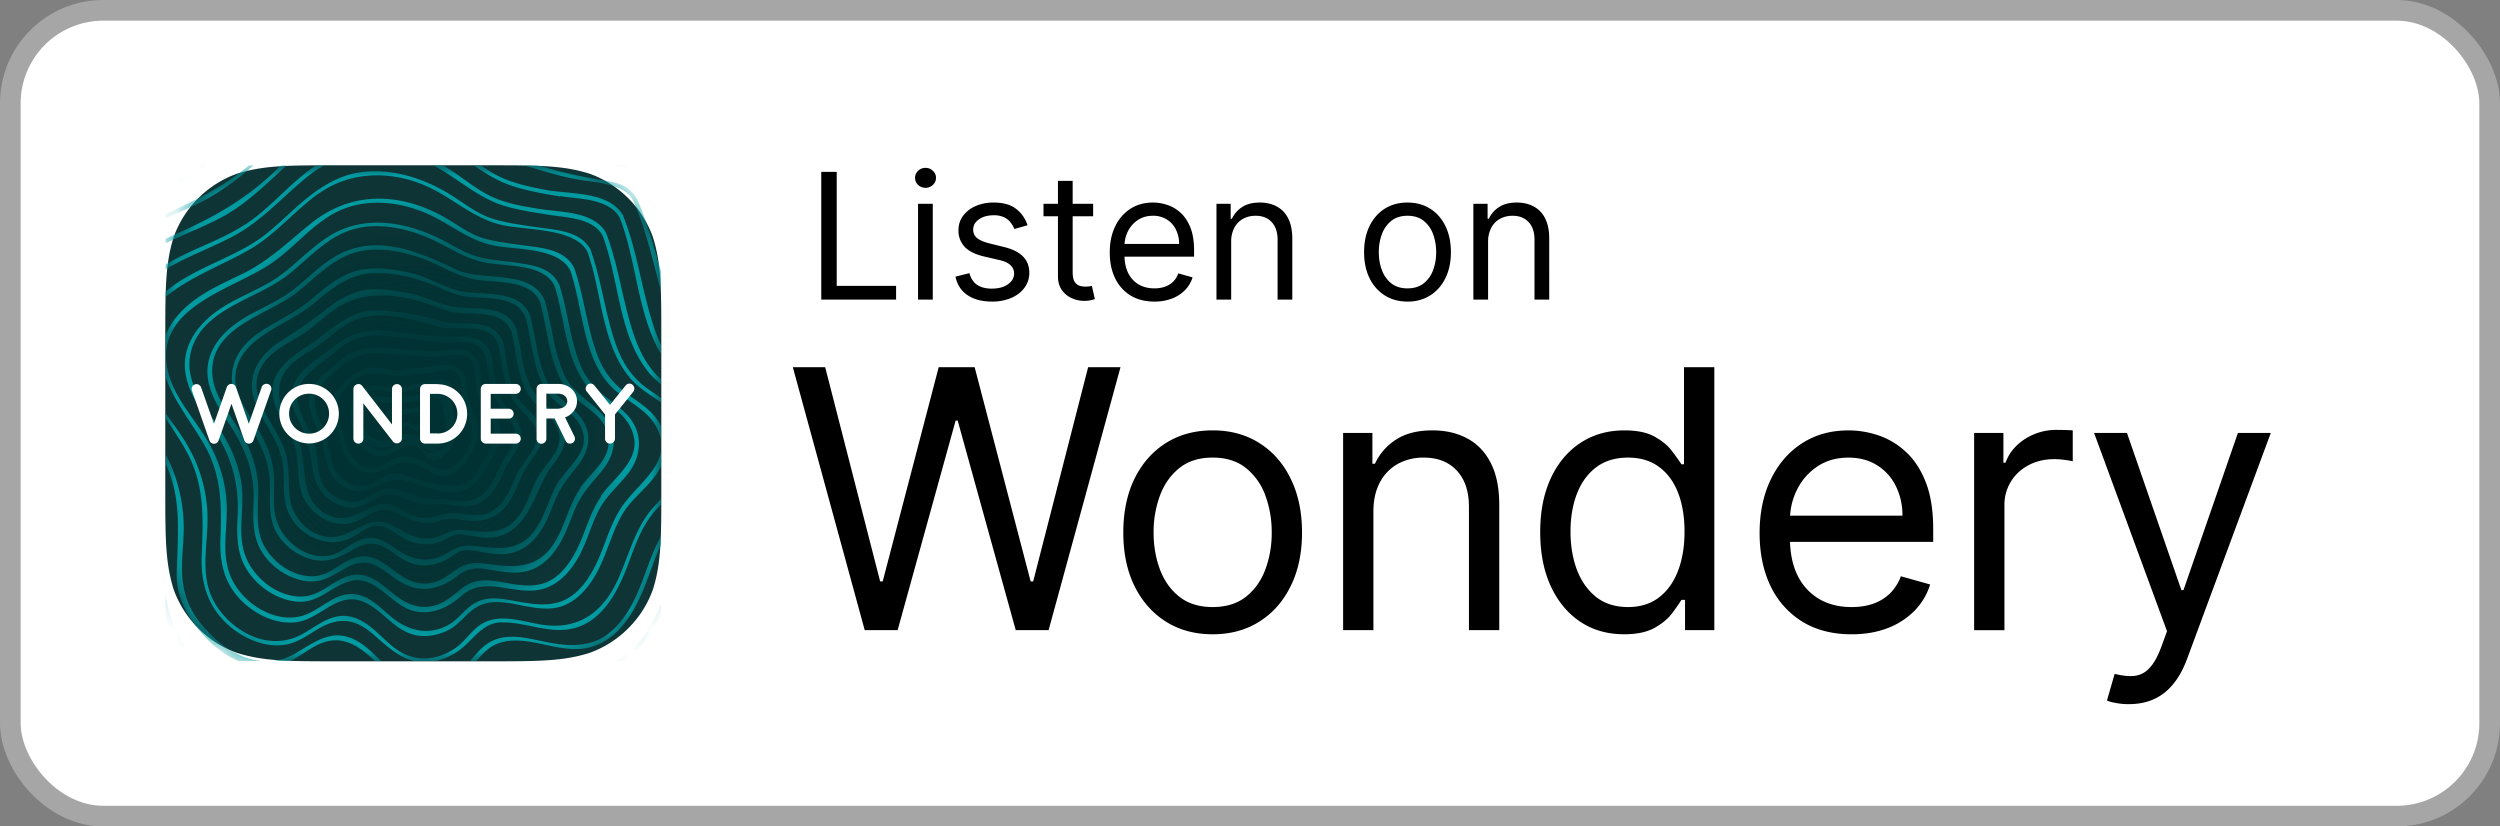 <svg xmlns="http://www.w3.org/2000/svg" width="121" height="40" fill="none" viewBox="0 0 121 40">
  <rect x="0" y="0" width="121" height="40" fill="#808080" stroke="none"/>
  <rect width="120" height="39" x=".5" y=".5" fill="#fff" rx="4.5"/>
  <rect width="120" height="39" x=".5" y=".5" stroke="#A6A6A6" rx="4.5"/>
  <g clip-path="url(#a)">
    <path fill="#0F3436" fill-rule="evenodd" d="M16.37 8h7.267c2.408 0 3.616 0 4.913.412a5.095 5.095 0 0 1 3.045 3.045c.413 1.298.413 2.505.413 4.913v7.267c0 2.408 0 3.616-.413 4.913a5.095 5.095 0 0 1-3.045 3.045c-1.297.413-2.505.413-4.913.413H16.37c-2.408 0-3.615 0-4.913-.413a5.095 5.095 0 0 1-3.045-3.045C8 27.253 8 26.045 8 23.637V16.37c0-2.408 0-3.615.412-4.913a5.076 5.076 0 0 1 3.045-3.045C12.755 8 13.962 8 16.37 8Z" clip-rule="evenodd"/>
    <mask id="b" width="25" height="25" x="8" y="8" maskUnits="userSpaceOnUse" style="mask-type:luminance">
      <path fill="#fff" d="M16.37 8h7.267c2.408 0 3.616 0 4.913.412a5.095 5.095 0 0 1 3.045 3.045c.413 1.298.413 2.505.413 4.913v7.267c0 2.408 0 3.616-.413 4.913a5.095 5.095 0 0 1-3.045 3.045c-1.297.413-2.505.413-4.913.413H16.37c-2.408 0-3.615 0-4.913-.413a5.095 5.095 0 0 1-3.045-3.045C8 27.253 8 26.045 8 23.637V16.37c0-2.408 0-3.615.412-4.913a5.076 5.076 0 0 1 3.045-3.045C12.755 8 13.962 8 16.37 8Z"/>
    </mask>
    <g mask="url(#b)">
      <path fill="#009BA1" d="M23.24 17.975c-.075-.638-.352-.998-1.027-1.058-.398-.037-.78.083-1.17.09-.368 0-.728-.082-1.103-.082-.907 0-1.86-.277-2.737.067-.42.165-.728.443-1.065.735-.39.338-.833.653-1.05 1.14-.398.908.322 1.778.532 2.64.225.915.255 1.77 1.26 2.16 1.058.413 1.71-.652 2.73-.405.833.203 1.913.788 2.783.495.442-.15.772-.502 1.012-.885.293-.472.653-1.095.795-1.634.105-.413-.007-.758-.24-1.103-.472-.713-.645-1.313-.72-2.175v.015Zm.06 4.545c-.412.742-.915 1.125-1.822.968a9.945 9.945 0 0 1-1.395-.338c-.353-.112-.69-.277-1.065-.24-.465.06-.788.442-1.223.563-.855.24-1.567-.45-1.762-1.215-.113-.465-.158-.923-.323-1.373-.202-.54-.592-1.11-.45-1.71.15-.608.788-1.035 1.238-1.418.525-.442 1.087-.705 1.792-.667.833.045 1.673.135 2.505.18.803.045 2.033-.525 2.175.705.045.465.083.945.233 1.395.142.42.435.69.63 1.065.337.66-.218 1.508-.54 2.085h.007Zm-.72-3.878c-.045-1.432-1.447-.877-2.407-.832-.315.015-.638.12-.945.113-.45 0-.825-.188-1.283-.128-.66.09-1.177.51-1.567 1.035-.488.675-.278 1.268-.053 1.995.218.705.278 1.47.983 1.875.637.36 1.08.12 1.665-.165.622-.308 1.125-.128 1.695.203.24.142.51.314.802.3.818-.023 1.335-.998 1.568-1.658.135-.383.157-.682 0-1.057-.24-.57-.443-1.043-.458-1.68Zm-.412 3.75c-.548.54-.96.338-1.515.03-.465-.262-1.028-.442-1.545-.24-.36.143-.653.45-1.065.466-.66.022-1.088-.518-1.26-1.096-.225-.764-.728-1.792-.24-2.52.285-.427.75-.832 1.252-.952l1.26.083c.48.052 1.05-.06 1.53-.09.66-.046 1.703-.585 1.733.577 0 .353.037.713.142 1.058.128.397.39.697.39 1.125.015.532-.315 1.192-.697 1.567l.015-.008Zm-.285-3.172s.015-.022 0-.03c.195-.825-.495-.93-1.155-.742-.39.112-.788.194-1.185.292-.608.143-1.185-.21-1.793-.015-1.132.36-.877 2.182-.262 2.895.33.383.817.563 1.305.39.57-.203.967-.735 1.59-.24.187.15.262.428.517.495.42.105.9-.495 1.065-.803.383-.704-.142-1.5-.09-2.235l.008-.007Zm-.09 1.883c-.06.232-.225.42-.39.584-.165.165-.533.316-.758.21-.127-.06-.247-.337-.367-.427-.278-.225-.615-.157-.923-.015-.442.21-.772.518-1.305.233-.397-.21-.592-.668-.682-1.088-.083-.375-.165-.99.09-1.313.36-.464.877-.442 1.38-.322.405.09.592.015.99-.075.27-.067.532-.113.795-.188.165-.045.352-.082.525-.105.622-.09.48.683.48.698-.06.607.322 1.222.165 1.807Zm3.27-1.83c-.473-.743-.525-1.718-.683-2.558v-.03c-.3-1.042-1.32-1.042-2.257-1.042-.63 0-1.133-.218-1.748-.353a13.368 13.368 0 0 0-1.98-.262c-1.447-.083-2.28.9-3.382 1.642-.945.637-2.055 1.32-1.778 2.64.158.75.698 1.358.968 2.07.3.78.157 1.59.367 2.378.255.937 1.268 1.725 2.258 1.59.855-.113 1.35-.968 2.287-.57.615.262 1.035.585 1.733.532.24-.015.442-.127.682-.172.42-.083.758.022 1.17.06.6.052 1.163-.076 1.605-.503.593-.578.765-1.402 1.178-2.1.322-.532.817-.953.757-1.635-.082-.78-.787-1.088-1.17-1.695l-.007.008Zm.885 2.1c-.135.57-.728 1.124-.968 1.665-.262.577-.487 1.215-1.02 1.604-.735.54-1.432.12-2.212.195-.555.053-.953.33-1.553.18-.495-.127-.885-.517-1.38-.614-.33-.06-.622.03-.915.18-.742.375-1.342.75-2.175.262-1.282-.758-.81-2.317-1.267-3.525-.188-.495-.488-.922-.713-1.395-.427-.863-.3-1.718.435-2.363.435-.375.968-.622 1.418-.975.555-.434 1.035-.9 1.717-1.147 1.17-.428 2.73.037 3.87.36.975.277 2.618-.323 2.963.982.18.93.232 2.026.84 2.805.427.548 1.17.96.975 1.785h-.015Zm-.225-2.566c-.435-.84-.495-1.852-.698-2.767v-.03c0-.015 0-.023-.015-.03-.45-1.305-1.987-.953-3.082-1.14-.728-.12-1.403-.525-2.145-.652-.705-.12-1.478-.27-2.183-.136-.697.128-1.297.51-1.845.946-.705.555-1.395 1.012-2.152 1.5-1.193.764-1.785 1.89-1.148 3.24.398.84.968 1.537 1.185 2.452.195.832-.03 1.725.285 2.527.458 1.178 1.913 1.905 3.075 1.313.465-.24.878-.675 1.47-.555.443.09.803.465 1.2.652a2.126 2.126 0 0 0 1.673.076c.315-.12.51-.308.877-.338.203-.015.435.053.638.083.33.044.652.097.99.06.592-.06 1.057-.375 1.425-.84.645-.833.877-1.883 1.522-2.73.398-.518.698-1.066.48-1.733-.262-.81-1.162-1.162-1.545-1.905l-.007.008Zm.315 4.268c-.315.578-.48 1.238-.855 1.793-.668.99-1.56.922-2.618.787-.442-.053-.705.022-1.095.21-1.005.48-1.635.008-2.505-.45-1.26-.66-2.002.848-3.292.54-.968-.232-1.605-1.087-1.665-2.047-.045-.683 0-1.335-.195-2.003-.398-1.38-2.07-2.805-1.095-4.268.435-.652 1.17-.99 1.815-1.387.615-.375 1.117-.885 1.702-1.297 1.358-.945 3.083-.736 4.575-.21.525.187.9.374 1.455.412.885.06 2.16-.098 2.505.953.24 1.057.285 2.302.953 3.21.427.584 1.207.892 1.342 1.68.143.87-.652 1.402-1.035 2.1l.008-.023Zm.442-4.598c-.465-.967-.54-2.1-.802-3.127v-.03c0-.015 0-.023-.015-.03-.57-1.417-2.423-.9-3.608-1.26-.825-.247-1.507-.697-2.37-.862-.915-.18-1.852-.3-2.737.045-.75.292-1.343.825-1.95 1.327-.788.66-1.718 1.028-2.543 1.62-1.455 1.05-1.545 2.46-.667 3.93.607 1.02 1.192 1.92 1.267 3.15.053.893-.127 1.77.36 2.588a2.81 2.81 0 0 0 1.545 1.207c.788.247 1.358.008 2.033-.383.712-.412 1.2-.48 1.897 0 .323.218.615.458.983.593.615.225 1.29.113 1.845-.225.21-.128.36-.285.615-.36.337-.098.735.015 1.08.075.42.067.84.128 1.26.045.682-.128 1.185-.585 1.545-1.163.292-.465.465-.99.682-1.492.255-.578.6-1.012.99-1.5.503-.622.788-1.343.405-2.108-.412-.847-1.395-1.177-1.815-2.047v.008Zm.608 4.748c-.465.705-.638 1.56-1.088 2.272-.742 1.178-1.717 1.088-2.947.938-.525-.067-.878 0-1.32.277-.9.578-1.703.443-2.55-.134-.45-.308-.863-.616-1.433-.533-.645.097-1.087.66-1.702.817-1.185.308-2.43-.712-2.7-1.807-.195-.773 0-1.605-.128-2.392-.127-.743-.427-1.396-.817-2.033-.503-.817-1.2-1.717-.968-2.738.368-1.642 2.573-2.197 3.728-3.18.817-.697 1.68-1.41 2.812-1.485.99-.06 2.115.203 3.03.585.593.248 1.028.495 1.673.556.907.09 2.362-.046 2.767 1.012.315 1.222.353 2.715 1.17 3.75.473.6 1.298.908 1.56 1.672.368 1.05-.57 1.666-1.065 2.416l-.022.007Zm.225-5.093c-.51-1.102-.6-2.37-.93-3.532v-.03s-.015-.023-.023-.03c-.652-1.537-3.03-.9-4.282-1.492-1.748-.833-3.758-1.726-5.655-.743-.945.488-1.628 1.313-2.498 1.912-.87.6-1.897.93-2.722 1.605-.638.526-1.133 1.238-1.163 2.078-.03.953.51 1.785 1.013 2.55.742 1.133 1.245 2.258 1.222 3.637-.015.96-.105 1.883.465 2.723.458.683 1.238 1.193 2.055 1.313.795.112 1.32-.278 1.98-.646 1.388-.772 1.928.51 3.09.915.72.248 1.47.053 2.078-.375.285-.202.45-.367.802-.457.443-.12.848 0 1.283.068.442.067.9.127 1.342.044.765-.142 1.32-.697 1.71-1.342.338-.563.525-1.2.795-1.792.3-.66.743-1.14 1.208-1.688.51-.608.802-1.343.495-2.123-.435-1.11-1.77-1.485-2.273-2.587l.008-.008Zm.772 5.498c-.54.788-.72 1.755-1.207 2.565-.81 1.35-1.935 1.29-3.315 1.095-.563-.082-.968-.052-1.455.262-.503.33-.833.66-1.485.69-.72.03-1.23-.382-1.77-.787-.428-.315-.863-.6-1.418-.525-.81.113-1.35.878-2.182.953-1.118.097-2.28-.803-2.625-1.83-.315-.953-.023-1.995-.173-2.97-.112-.758-.39-1.455-.772-2.108-.548-.923-1.388-1.838-1.41-2.97-.045-2.22 2.745-2.767 4.125-3.87.847-.682 1.612-1.515 2.67-1.875 1.147-.383 2.52-.09 3.615.345.855.345 1.515.817 2.437.945.938.127 2.588 0 3.015 1.072.413 1.418.428 3.21 1.433 4.373.6.697 1.635 1.035 1.852 2.025.255 1.155-.78 1.777-1.342 2.595l.007.015Zm1.418-4.275c-.645-.48-1.125-.968-1.425-1.718-.495-1.222-.6-2.572-.998-3.825 0-.007 0-.014-.015-.022-.352-.81-1.207-.945-2.002-1.065-.518-.075-1.043-.12-1.56-.21-.66-.12-1.148-.383-1.733-.705-1.845-1.035-4.095-1.545-5.955-.308-.975.646-1.732 1.56-2.745 2.153-.975.57-2.077.938-2.94 1.695-.72.63-1.237 1.47-1.177 2.452.06 1.103.75 2.003 1.335 2.888.885 1.327 1.29 2.647 1.215 4.252-.053 1.028-.053 1.995.6 2.858.51.675 1.305 1.185 2.145 1.305 1.132.165 1.702-.698 2.7-.975 1.2-.337 1.957 1.133 3.022 1.425.915.247 1.703-.142 2.378-.727 1.155-.998 2.505.007 3.832-.3.93-.218 1.553-1.013 1.958-1.83.322-.66.51-1.373.855-2.026.352-.667.907-1.132 1.372-1.71.63-.78.78-1.8.18-2.647-.277-.39-.667-.668-1.042-.945v-.015Zm-.413 4.68c-.607.87-.795 1.942-1.327 2.85-.27.465-.623.922-1.103 1.192-.825.465-1.732.195-2.595.06-.652-.097-1.162-.082-1.695.33-.54.413-.945.84-1.68.9-.847.06-1.402-.427-2.01-.922-.457-.367-.937-.698-1.552-.622-.9.112-1.485.967-2.408 1.042-1.245.105-2.505-.915-2.88-2.063-.352-1.064 0-2.235-.142-3.33-.135-.982-.518-1.852-1.05-2.684-.698-1.088-1.718-2.25-1.433-3.646.45-2.204 3.233-2.64 4.748-3.854.945-.75 1.77-1.703 2.925-2.123 1.32-.472 2.895-.112 4.117.473.938.45 1.613.944 2.655 1.102.998.158 2.7.053 3.188 1.117.487 1.553.51 3.495 1.552 4.816.585.742 1.613 1.072 2.07 1.92.825 1.515-.652 2.37-1.387 3.412l.007.03ZM32 21.41v.023-.765.75-.008Zm0 1.117v-.794.802-.008Zm-21.33 3.57c-.045 1.088.173 2.085.938 2.895.675.72 1.755 1.268 2.767 1.118 1.148-.172 1.988-1.508 3.218-.982 1.012.434 1.537 1.507 2.707 1.642.473.053.938-.052 1.365-.255.57-.277.87-.81 1.395-1.125 1.223-.735 2.858.457 4.208-.075.937-.367 1.522-1.305 1.897-2.183.33-.772.563-1.597 1.005-2.317.42-.675 1.065-1.133 1.53-1.763a2.53 2.53 0 0 0 .308-.532v-.773c-.113 1.043-1.215 1.808-1.845 2.686-.645.892-.863 1.98-1.35 2.947-.285.57-.668 1.14-1.208 1.5-.772.518-1.657.39-2.512.24-.825-.15-1.62-.345-2.333.217-.382.3-.645.69-1.087.923-.968.517-1.92.262-2.73-.398-.51-.42-1.005-.982-1.695-1.095-.908-.142-1.553.578-2.31.923-1.328.615-2.91-.277-3.6-1.44-.743-1.253-.278-2.663-.375-4.02a6.613 6.613 0 0 0-.848-2.775c-.645-1.14-1.642-2.122-1.972-3.42-.803-3.188 3.105-3.982 5.032-5.318 1.02-.705 1.808-1.702 2.888-2.332 1.417-.825 3.142-.69 4.605-.045 1.11.488 1.987 1.283 3.187 1.537 1.088.225 3.188.083 3.75 1.223.593 1.748.585 3.967 1.808 5.43.675.81 1.807 1.147 2.332 2.092.158.278.24.54.263.788v-.75a2.113 2.113 0 0 0-.218-.375c-.352-.495-.87-.81-1.357-1.163-.705-.502-1.185-1.072-1.5-1.882-.525-1.357-.653-2.842-1.125-4.222 0 0 0-.008-.008-.016v-.014c-.465-.96-1.665-.998-2.61-1.133-.585-.082-1.192-.15-1.762-.315-.72-.21-1.313-.69-1.958-1.05-2.137-1.178-4.447-1.252-6.397.307-1.103.885-2.04 1.823-3.33 2.453-1.163.563-2.37 1.072-3.203 2.092a3.358 3.358 0 0 0-.54.915v1.95c.383 1.155 1.29 2.265 1.905 3.353.825 1.463.825 2.895.765 4.523v.015ZM32 19.476v-.21.218-.008ZM15.47 9.342c1.583-1.102 3.578-1.08 5.295-.277 1.2.563 2.153 1.492 3.45 1.808 1.155.285 3.623.127 4.223 1.327.697 1.943.667 4.425 2.032 6.067.413.503.99.833 1.523 1.208v-.218c-.218-.15-.443-.292-.66-.45-.72-.517-1.178-1.2-1.485-2.024-.555-1.5-.705-3.12-1.245-4.628v-.03c-.488-.998-1.808-.998-2.768-1.148-.69-.104-1.387-.194-2.055-.412-.772-.255-1.395-.795-2.085-1.207-1.237-.736-2.67-1.2-4.125-1.036-1.237.136-2.25.84-3.157 1.643-.555.488-1.073 1.012-1.658 1.455-.69.518-1.47.877-2.25 1.245-.877.413-1.762.833-2.505 1.455v.263c1.178-.983 2.91-1.62 4.11-2.325 1.253-.728 2.168-1.883 3.345-2.716h.015Zm8.805 20.783c1.283-.03 2.52.69 3.795.188 1.095-.428 1.733-1.538 2.16-2.573.405-.99.69-2.055 1.38-2.902.12-.15.255-.286.39-.428v-.27c-.172.188-.345.375-.502.563-.803.99-1.08 2.242-1.605 3.375-.72 1.575-1.928 2.437-3.69 2.152-.953-.15-2.055-.578-2.94 0-.443.293-.728.765-1.155 1.087-.765.563-1.748.75-2.61.3-.893-.465-1.47-1.507-2.483-1.762-.945-.233-1.657.442-2.422.855-1.53.825-3.293-.075-4.148-1.44-.847-1.357-.352-2.925-.405-4.418a7.116 7.116 0 0 0-.945-3.255c-.315-.555-.712-1.08-1.095-1.612v.24c.36.54.735 1.08 1.02 1.612.908 1.65.81 3.256.743 5.063-.053 1.245.27 2.385 1.192 3.263.758.72 1.89 1.244 2.948 1.02.547-.113.997-.443 1.47-.728 1.005-.607 1.807-.525 2.685.24.615.532 1.2 1.102 1.957 1.297h1.095a3.11 3.11 0 0 0 1.125-.524c.69-.503 1.088-1.32 2.04-1.35v.007ZM32 26.375v-.008.008Zm-7.575 4.672c1.553-.277 3.06.855 4.605.113 1.125-.54 1.763-1.733 2.198-2.843.255-.645.472-1.32.765-1.942v-.435c-.488.9-.758 1.912-1.178 2.85-.3.668-.705 1.32-1.26 1.793-.855.727-1.89.72-2.94.525-.982-.18-2.107-.57-3.022.044-.338.226-.585.548-.855.855h.3c.382-.427.735-.84 1.395-.952l-.008-.008ZM26.578 10.4c.87.135 2.137.15 2.595 1.02.795 2.107.757 4.815 2.227 6.607.173.218.383.398.593.57v-.247c-.645-.563-1.028-1.32-1.305-2.115-.548-1.605-.728-3.3-1.328-4.89v-.022c-.577-1.118-2.212-1.036-3.292-1.216-.788-.127-1.62-.27-2.34-.622-.78-.383-1.448-.99-2.205-1.432-.03-.016-.06-.038-.098-.053h-.45c1.155.615 2.123 1.553 3.39 1.95.72.225 1.478.33 2.22.45h-.007ZM9.718 30.185c-1.275-1.582-.84-3.045-.825-4.612 0-1.253-.3-2.49-.885-3.6v.45c.832 1.792.577 3.495.547 5.392-.022 1.342.825 2.587 1.853 3.473.33.285.72.532 1.132.704h1.155c-1.125-.082-2.205-.84-2.977-1.815v.008Zm4.59 1.433c-.39.232-.795.352-1.193.382h.93c.428-.21.803-.51 1.223-.735 1.065-.578 1.89-.172 2.715.578l.165.157h.3c-.473-.457-.923-.938-1.545-1.148-.99-.345-1.778.293-2.595.765Zm.465-22.98c.3-.248.607-.458.93-.638h-.405c-.533.36-1.028.795-1.5 1.238-.63.585-1.245 1.192-1.965 1.65-.758.48-1.583.825-2.4 1.192-.48.217-.968.457-1.425.727v.233c1.042-.63 2.205-1.035 3.277-1.605 1.35-.72 2.325-1.838 3.488-2.798ZM32 29.681v-.487.488Zm0 0v-.472a10.75 10.75 0 0 1-.27.607c-.36.735-.84 1.47-1.53 1.936-.135.09-.27.172-.405.247h.383c.855-.525 1.417-1.41 1.83-2.317H32ZM8 28.76v1.042A5.036 5.036 0 0 0 9.26 32h.233a5.107 5.107 0 0 1-.75-1.035 7.83 7.83 0 0 1-.75-2.205H8ZM27.103 9.492c.937.15 2.377.113 2.895 1.05.81 2.048.847 4.658 1.995 6.586v-.45a6.827 6.827 0 0 1-.315-.766c-.615-1.785-.803-3.675-1.508-5.437v-.022c-.652-1.2-2.565-1.043-3.742-1.26-.878-.165-1.8-.36-2.58-.818a13.847 13.847 0 0 1-.548-.352h-.345c.555.382 1.125.735 1.77.952.773.263 1.583.405 2.385.533l-.007-.015ZM13.88 8h-.27c-.127.113-.247.232-.367.345-1.403 1.327-2.873 2.152-4.62 2.932-.203.09-.413.188-.615.286v.21c.847-.405 1.732-.75 2.572-1.178 1.29-.66 2.25-1.643 3.3-2.595Zm-1.605 0h-.217C10.813 9.05 9.455 9.695 8 10.355v.21c.45-.195.893-.39 1.335-.592 1.14-.518 2.055-1.2 2.94-1.973Zm-2.28 0h-.322A16.45 16.45 0 0 1 8 8.93v.248l.143-.06C8.825 8.794 9.433 8.42 9.995 8Zm20.858 1.665s0-.015-.008-.022c-.345-.6-.832-.78-1.492-.893-.953-.158-1.8-.315-2.685-.57L26.023 8h-.66c.84.255 1.83.555 2.61.69 1.005.165 2.317.21 2.7 1.072.577 1.306.922 2.85 1.327 4.35v-.944c-.33-1.178-.66-2.348-1.14-3.503h-.007ZM32 8.998c-.345-.66-.817-.84-1.477-.975-.03 0-.06-.015-.09-.015h-.773c.885.157 1.845.345 2.16 1.05.143.322.165.87.173.892v-.953H32Zm-8.205 8.377v-.038c-.172-.87-.832-1.064-1.65-1.042-1.05.022-2.092-.128-3.142-.255-1.14-.135-1.95.015-2.865.742-.795.63-2.115 1.32-2.033 2.513.03.472.278.9.488 1.32.382.788.427 1.463.577 2.295.165.885.93 1.635 1.868 1.65.495 0 .832-.255 1.245-.473.787-.42 1.447.218 2.227.323.27.038.503 0 .773-.015.337-.015.645.082.975.113.427.03.84-.06 1.185-.316.495-.36.735-.922.99-1.462.24-.518.72-1.012.772-1.59.053-.555-.255-.9-.592-1.29-.608-.705-.683-1.583-.81-2.468l-.008-.007Zm.99 4.207c-.135.27-.33.51-.472.78-.353.69-.6 1.56-1.433 1.823-.547.173-1.222-.06-1.8-.03-.705.037-1.192-.277-1.837-.465-.413-.12-.728-.03-1.103.165-.367.195-.667.45-1.117.435-.435-.008-.878-.24-1.17-.547-.555-.578-.42-1.38-.585-2.1-.158-.653-.533-1.178-.765-1.8-.398-1.066.255-1.688 1.05-2.273.48-.352.915-.803 1.447-1.073.75-.382 1.418-.24 2.22-.172.593.053 1.14.113 1.725.225.915.18 2.333-.435 2.595.863.135.96.248 1.845.885 2.61.42.502.683.892.353 1.56h.007Zm-3.142-1.995s0-.014-.008-.022c.173-.6-.427-.683-1.035-.54-.352.083-.712.143-1.072.21-.548.105-1.073-.157-1.628-.015-1.027.263-.795 1.59-.24 2.108.3.277.743.412 1.185.285.518-.15.878-.54 1.44-.173.165.105.24.315.473.36.382.075.817-.36.967-.585.353-.51-.135-1.095-.082-1.628Zm-.428 1.673c-.15.12-.277.39-.69.15-.105-.06-.225-.24-.33-.315-.255-.165-.555-.112-.832-.008-.405.15-.705.375-1.185.166-.36-.158-.54-.353-.615-.66-.075-.278-.143-.593.082-.826.33-.337.795-.322 1.253-.24.367.068.54.015.9-.052.247-.045.48-.083.727-.135.15-.038.315-.082.473-.075.375.008.435.367.435.375-.053.435.292.885.15 1.313-.06.172-.21.18-.36.3l-.008.007Zm-.772-1.313s-.18-.277-.42-.224c-.143.03-.285.052-.428.082-.217.045-.427-.06-.652 0-.413.105-.323.637-.098.848.12.112.3.165.473.112.202-.06.352-.218.577-.067.068.044.098.127.188.142.15.03.33-.142.39-.24.135-.203-.053-.435-.03-.652Zm-.173.616c-.06.045-.112.157-.277.06-.045-.023-.09-.098-.135-.128-.105-.068-.225-.045-.338 0-.165.06-.285.15-.472.067-.143-.06-.233-.082-.248-.21 0-.044-.06-.12.03-.21.128-.134.315-.127.503-.09.15.03.217 0 .36-.022a3.99 3.99 0 0 0 .292-.053.814.814 0 0 1 .188-.03c.15 0 .247.338.187.51-.022.068-.03.06-.09.113v-.008Z"/>
    </g>
    <path fill="url(#c)" d="M20 30.777c5.816 0 10.53-4.714 10.53-10.53 0-5.815-4.715-10.53-10.53-10.53-5.816 0-10.53 4.715-10.53 10.53 0 5.816 4.714 10.53 10.53 10.53Z"/>
    <path fill="#fff" d="M12.98 18.59c-.113-.038-.27.007-.315.15l-.622 1.77-.623-1.77a.234.234 0 0 0-.443 0l-.622 1.77-.622-1.763a.237.237 0 0 0-.3-.142.237.237 0 0 0-.143.3l.848 2.415c.075.21.367.21.442 0l.623-1.778.622 1.77c.075.21.368.21.443 0l.854-2.422a.234.234 0 0 0-.142-.3Zm1.98-.008a1.44 1.44 0 1 0 1.44 1.44c0-.795-.652-1.44-1.44-1.44Zm0 2.408a.97.97 0 0 1-.968-.968.96.96 0 0 1 .968-.967.96.96 0 0 1 .967.967c0 .54-.434.968-.967.968Zm4.252-2.4a.242.242 0 0 0-.24.24v1.71l-1.44-1.86c-.097-.12-.217-.098-.262-.075a.238.238 0 0 0-.165.225v2.4c0 .127.105.24.24.24s.24-.105.24-.24v-1.71l1.432 1.845c.143.18.436.082.436-.15V18.83a.242.242 0 0 0-.24-.24Zm1.965 0h-.607a.237.237 0 0 0-.24.24v2.4c0 .135.113.24.24.24h.607c.796 0 1.433-.645 1.433-1.44 0-.795-.637-1.433-1.433-1.433v-.007Zm0 2.385h-.367v-1.913h.367c.518 0 .96.42.96.96s-.427.96-.96.96v-.007Zm3.788.015c.135 0 .24.112.24.24 0 .127-.105.24-.24.24H23.51a.242.242 0 0 1-.24-.24v-2.408c0-.097.075-.24.24-.24h1.455c.135 0 .24.113.24.24 0 .128-.105.24-.24.24H23.75v.72h.87c.127 0 .24.105.24.24s-.105.24-.24.24h-.87v.728h1.215Zm2.962-1.575c0-.48-.412-.833-.9-.833h-.825a.235.235 0 0 0-.232.24v2.423c0 .127.105.232.233.232a.24.24 0 0 0 .24-.232v-.99h.404l.533 1.087c.045.09.113.128.21.128.052 0 .18-.023.225-.158a.249.249 0 0 0-.008-.18l-.457-.93c.277-.097.577-.375.577-.78v-.007Zm-.877.367h-.608v-.727h.593c.165 0 .42.105.42.36 0 .232-.225.352-.405.36v.007Zm3.563-1.155c.097.075.12.225.037.33l-.885 1.103v1.17c0 .127-.105.24-.24.24a.237.237 0 0 1-.24-.24v-1.17l-.885-1.11c-.105-.128-.03-.278.038-.33a.23.23 0 0 1 .33.037l.757.938.758-.938a.23.23 0 0 1 .33-.037v.007Z"/>
  </g>
  <path fill="#000" d="M39.749 14.5V8.318h.748v5.518h2.874v.664h-3.622Zm4.684 0V9.864h.713V14.5h-.713Zm.362-5.41a.506.506 0 0 1-.359-.141.456.456 0 0 1-.148-.341c0-.133.05-.247.148-.341.1-.095.22-.142.36-.142.138 0 .257.047.356.142.1.094.15.208.15.341 0 .133-.05.246-.15.341a.496.496 0 0 1-.357.142Zm4.94 1.812-.64.181c-.04-.107-.1-.21-.179-.31a.865.865 0 0 0-.313-.254 1.14 1.14 0 0 0-.51-.1c-.284 0-.52.065-.71.196-.187.129-.28.293-.28.492a.51.51 0 0 0 .192.42c.13.102.33.188.604.256l.688.17c.415.1.724.254.927.461.203.206.305.47.305.794 0 .266-.077.503-.23.713-.15.209-.362.374-.633.495a2.33 2.33 0 0 1-.948.18c-.473 0-.864-.102-1.174-.307-.31-.205-.506-.505-.589-.9l.676-.169c.065.25.186.437.365.562.182.124.418.187.71.187.332 0 .595-.07.79-.211.198-.143.296-.314.296-.514a.54.54 0 0 0-.169-.404c-.112-.11-.285-.193-.519-.248l-.773-.18c-.424-.101-.736-.257-.935-.469a1.133 1.133 0 0 1-.296-.8c0-.261.073-.493.22-.694a1.5 1.5 0 0 1 .607-.474 2.13 2.13 0 0 1 .875-.172c.46 0 .82.1 1.081.302.264.201.45.467.561.797Zm3.173-1.038v.603h-2.403v-.603h2.403Zm-1.703-1.111h.712v4.419c0 .201.03.352.088.453.06.098.137.165.23.199a.92.92 0 0 0 .298.048c.079 0 .143-.004.194-.012l.12-.024.145.64a1.491 1.491 0 0 1-.531.085c-.201 0-.399-.044-.592-.13a1.177 1.177 0 0 1-.477-.396c-.125-.177-.187-.4-.187-.67V8.753Zm4.668 5.844c-.447 0-.832-.099-1.156-.296a1.99 1.99 0 0 1-.745-.833c-.174-.358-.26-.775-.26-1.25s.086-.893.26-1.256c.175-.364.418-.648.73-.85.314-.206.68-.309 1.099-.309.241 0 .48.04.715.121.236.08.45.211.643.392.193.18.347.417.462.713.115.296.172.66.172 1.092v.302h-3.574v-.616h2.85a1.52 1.52 0 0 0-.157-.7 1.183 1.183 0 0 0-.441-.486 1.234 1.234 0 0 0-.67-.178c-.284 0-.53.07-.737.212a1.39 1.39 0 0 0-.474.543c-.11.223-.166.463-.166.718v.41c0 .35.06.648.181.891.123.242.293.426.51.553.218.124.47.187.758.187.187 0 .356-.027.507-.079.153-.054.285-.135.396-.241.11-.109.196-.244.256-.405l.689.193a1.526 1.526 0 0 1-.366.616 1.78 1.78 0 0 1-.634.41 2.35 2.35 0 0 1-.848.146Zm3.716-2.886V14.5h-.712V9.864h.688v.724h.06a1.33 1.33 0 0 1 .495-.567c.222-.145.507-.218.858-.218.313 0 .588.065.823.193.236.127.42.32.55.58.13.258.196.584.196.978V14.5h-.712v-2.898c0-.364-.095-.648-.284-.85-.19-.206-.449-.309-.779-.309-.227 0-.43.05-.61.148a1.058 1.058 0 0 0-.42.432 1.43 1.43 0 0 0-.153.688Zm8.534 2.886c-.419 0-.786-.1-1.102-.3a2.018 2.018 0 0 1-.736-.835c-.175-.358-.263-.777-.263-1.256 0-.483.088-.905.263-1.265.177-.36.422-.64.736-.839.316-.2.683-.299 1.102-.299.418 0 .785.1 1.099.3.316.198.561.478.736.838.177.36.266.782.266 1.265 0 .479-.089.898-.266 1.256-.175.358-.42.636-.736.836a2.01 2.01 0 0 1-1.1.299Zm0-.64c.318 0 .58-.082.785-.245a1.44 1.44 0 0 0 .456-.643 2.47 2.47 0 0 0 .147-.863c0-.31-.049-.599-.147-.866a1.46 1.46 0 0 0-.456-.65c-.206-.164-.467-.247-.785-.247s-.58.083-.785.248a1.46 1.46 0 0 0-.456.649 2.487 2.487 0 0 0-.148.866c0 .31.05.598.148.863.099.266.25.48.456.643.205.163.467.245.785.245Zm3.9-2.246V14.5h-.712V9.864H72v.724h.06c.11-.235.274-.424.496-.567.221-.145.507-.218.857-.218.314 0 .589.065.824.193a1.3 1.3 0 0 1 .55.58c.13.258.196.584.196.978V14.5h-.713v-2.898c0-.364-.094-.648-.284-.85-.189-.206-.448-.309-.778-.309-.228 0-.43.05-.61.148a1.059 1.059 0 0 0-.42.432 1.43 1.43 0 0 0-.154.688ZM41.853 30.5l-3.48-12.727h1.566l2.66 10.366h.124l2.71-10.366h1.74l2.71 10.366h.123l2.66-10.366h1.566L50.752 30.5h-1.59l-2.81-10.142h-.1L43.445 30.5h-1.591Zm16.84.199c-.862 0-1.618-.205-2.268-.615-.647-.41-1.152-.984-1.517-1.722-.36-.737-.54-1.599-.54-2.585 0-.994.18-1.862.54-2.604.365-.741.87-1.317 1.517-1.727.65-.41 1.406-.616 2.268-.616.862 0 1.616.205 2.262.616.65.41 1.156.985 1.516 1.727.365.742.547 1.61.547 2.604 0 .986-.182 1.848-.547 2.585-.36.738-.866 1.312-1.516 1.722-.646.41-1.4.615-2.262.615Zm0-1.318c.654 0 1.193-.167 1.616-.503.422-.336.735-.777.938-1.324a5.063 5.063 0 0 0 .304-1.777 5.12 5.12 0 0 0-.304-1.784 3.006 3.006 0 0 0-.938-1.336c-.423-.34-.962-.51-1.616-.51-.655 0-1.193.17-1.616.51-.422.34-.735.785-.938 1.336a5.12 5.12 0 0 0-.305 1.784c0 .638.102 1.23.305 1.777.203.547.515.988.938 1.324.423.336.961.503 1.616.503Zm7.78-4.623V30.5h-1.466v-9.546h1.417v1.492h.124a2.726 2.726 0 0 1 1.02-1.168c.455-.299 1.043-.448 1.764-.448.647 0 1.212.133 1.697.398.484.261.862.659 1.13 1.193.27.53.405 1.202.405 2.014V30.5h-1.467v-5.966c0-.75-.195-1.334-.584-1.752-.39-.423-.924-.634-1.603-.634a2.56 2.56 0 0 0-1.256.304 2.18 2.18 0 0 0-.864.889c-.21.39-.317.862-.317 1.417Zm12.125 5.94c-.795 0-1.498-.2-2.107-.602-.609-.406-1.085-.978-1.429-1.715-.344-.742-.516-1.618-.516-2.629 0-1.002.172-1.872.516-2.61.344-.737.822-1.307 1.436-1.709.613-.402 1.321-.603 2.125-.603.621 0 1.112.104 1.473.311.364.203.642.435.832.696.195.257.347.468.454.634h.124v-4.698h1.467V30.5h-1.417v-1.467h-.174a9.38 9.38 0 0 1-.46.66c-.198.26-.482.494-.851.701-.369.203-.86.305-1.473.305Zm.199-1.317c.588 0 1.085-.153 1.491-.46.407-.31.715-.739.926-1.286.212-.55.317-1.187.317-1.908 0-.712-.103-1.336-.31-1.87-.208-.539-.514-.957-.92-1.256-.406-.302-.907-.453-1.504-.453-.621 0-1.14.16-1.554.478-.41.315-.718.744-.926 1.287-.203.538-.304 1.143-.304 1.814 0 .68.103 1.297.31 1.852.212.551.523.99.933 1.318.414.323.928.484 1.541.484ZM89.615 30.7c-.92 0-1.713-.203-2.38-.61a4.087 4.087 0 0 1-1.535-1.714c-.356-.738-.535-1.595-.535-2.573s.178-1.84.535-2.585c.36-.75.862-1.334 1.504-1.753.646-.422 1.4-.634 2.262-.634.497 0 .988.083 1.473.249a3.65 3.65 0 0 1 1.323.808c.398.368.715.857.951 1.466.236.61.354 1.36.354 2.25v.621H86.21v-1.267h5.867a3.13 3.13 0 0 0-.323-1.442 2.435 2.435 0 0 0-.908-1c-.389-.245-.849-.367-1.38-.367-.583 0-1.089.145-1.516.435a2.862 2.862 0 0 0-.975 1.118c-.228.46-.342.953-.342 1.48v.845c0 .72.124 1.332.373 1.833a2.69 2.69 0 0 0 1.05 1.137c.448.257.967.385 1.56.385.385 0 .733-.053 1.044-.161.315-.112.586-.278.814-.497a2.26 2.26 0 0 0 .528-.833l1.417.398c-.149.48-.4.903-.752 1.267a3.67 3.67 0 0 1-1.305.846c-.518.198-1.1.298-1.746.298Zm5.933-.199v-9.546h1.417v1.442h.1c.174-.472.489-.855.944-1.15a2.79 2.79 0 0 1 1.541-.44c.108 0 .243.002.404.006.162.004.284.01.367.018v1.492a4.456 4.456 0 0 0-.342-.056 3.364 3.364 0 0 0-.553-.044c-.464 0-.878.098-1.243.292-.36.191-.646.456-.857.796a2.145 2.145 0 0 0-.311 1.15v6.04h-1.467Zm7.497 3.58a3.17 3.17 0 0 1-.665-.063 1.741 1.741 0 0 1-.404-.111l.373-1.293c.356.091.671.124.944.1a1.13 1.13 0 0 0 .727-.367c.216-.216.413-.566.591-1.05l.273-.746-3.53-9.596h1.591l2.635 7.607h.1l2.635-7.607h1.591l-4.052 10.938c-.183.493-.408.901-.678 1.224-.269.328-.582.57-.938.727-.352.158-.75.236-1.193.236Z"/>
  <defs>
    <radialGradient id="c" cx="0" cy="0" r="1" gradientTransform="translate(20 20.247) scale(10.53)" gradientUnits="userSpaceOnUse">
      <stop offset=".4" stop-color="#003233" stop-opacity=".95"/>
      <stop offset=".7" stop-color="#003233" stop-opacity=".7"/>
      <stop offset=".8" stop-color="#003233" stop-opacity=".55"/>
      <stop offset=".9" stop-color="#003233" stop-opacity=".25"/>
      <stop offset="1" stop-color="#003233" stop-opacity="0"/>
    </radialGradient>
    <clipPath id="a">
      <path fill="#fff" d="M8 8h24v24H8z"/>
    </clipPath>
  </defs>
</svg>
